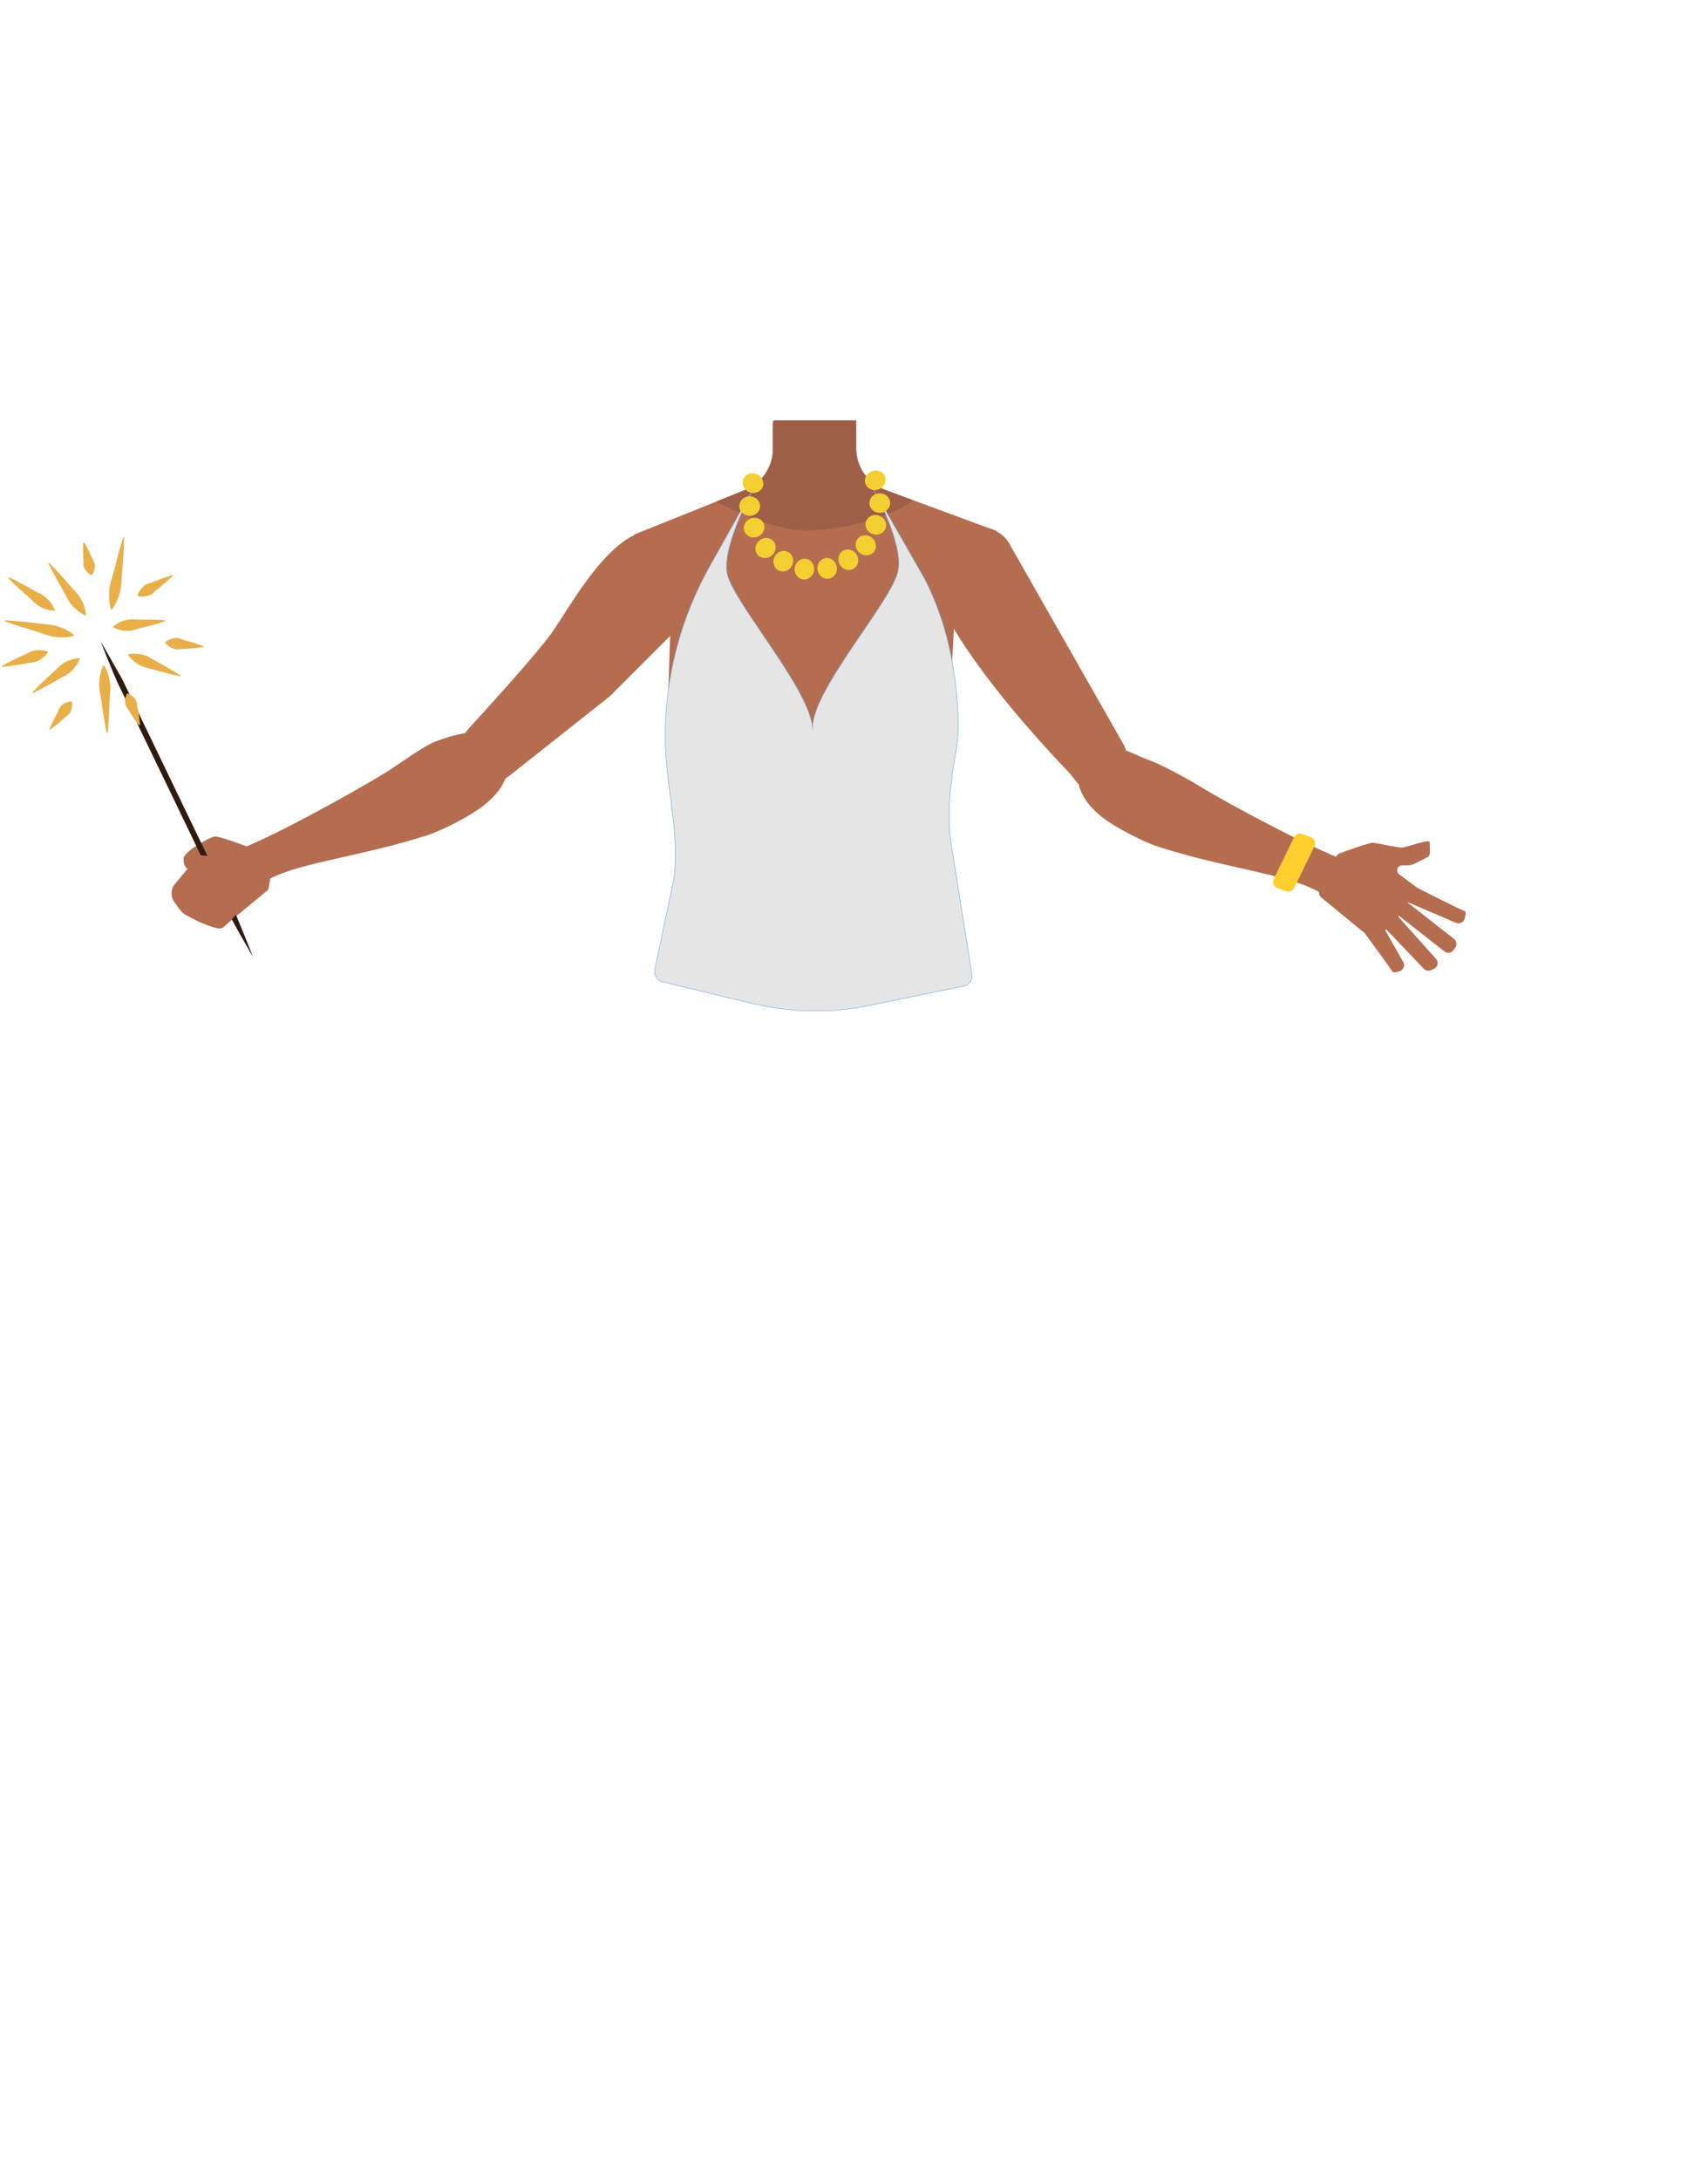 <?xml version="1.0" encoding="utf-8"?>
<!-- Generator: Adobe Illustrator 26.0.3, SVG Export Plug-In . SVG Version: 6.00 Build 0)  -->
<svg version="1.1" id="Layer_1" xmlns="http://www.w3.org/2000/svg" xmlns:xlink="http://www.w3.org/1999/xlink" x="0px" y="0px"
	 viewBox="0 0 788 1005.1" style="enable-background:new 0 0 788 1005.1;" xml:space="preserve">
<style type="text/css">
	.st0{fill:#B56D50;}
	.st1{fill:#9E5E47;}
	.st2{fill:#FFCF2E;stroke:#FFCB45;stroke-width:0.25;stroke-miterlimit:10;}
	.st3{fill:#E5E5E5;stroke:#7FADD5;stroke-width:0.25;stroke-miterlimit:10;}
	.st4{fill:#F4CF31;}
	.st5{fill:#301C0F;}
	.st6{fill:#E8AF49;}
</style>
<path class="st0" d="M440.4,284.1l-2.4,45.5l-16.5,48h-92.1L308,328.9l1.5-45.6l-17-36.8l37.9-15.2l13.4-5.4
	c7.7-3.1,12.8-10.6,12.8-18.9v-12.8H395v12.5c0,8.5,5.3,16.1,13.3,19.1l12.9,4.8l38.5,14.2L440.4,284.1z"/>
<path class="st1" d="M421.2,230.7c-11.1,8.7-34,13.9-49.7,13.9c-11.1,0-29.6-7-41.1-13.3l13.4-5.4c7.7-3.1,12.8-10.6,12.8-18.9
	v-11.5l0.3-1.3l0.1-0.4h38v13c0,8.5,5.3,16.1,13.3,19.1L421.2,230.7z"/>
<g id="Calque_3_00000178198621069323162600000009031627836151766950_">
	<path class="st0" d="M115.6,391.3c-0.3-0.4-0.7-0.6-1.1-0.8c-2.8-1-13.4-5-15.4-4.8c-2.3,0.2-15,7.3-14.4,10.4c0,0-0.3,3.1,1.8,4.5
		l-5.8,7c-1.9,2.3-2.1,5.6-0.4,8.1c1.1,1.6,2.2,3.2,3.1,4.2c0.7,0.9,1.5,1.6,2.5,2.1l5.8,3c0.6,0.3,1.1,0.5,1.7,0.7
		c1.9,0.7,8.2,3.6,9.5,1.8c0.1-0.2,0.3-0.3,0.4-0.4l19.8-16.3c0.5-0.4,0.8-0.9,0.9-1.6l0.8-4.9c0.1-0.7-0.1-1.4-0.5-1.9L115.6,391.3
		z"/>
	<path class="st0" d="M231.6,344.2c-7.3-11.2-23.8-4.7-29.9-2.6c-6.1,2.1-18,11-23.4,14.4c-14.2,8.7-56.3,32.3-71.9,37
		c-10.9,3.2,5.6,18.7,5.6,18.7s11.6-6.7,19.2-9.4c16-5.7,39-8.6,65.7-17.1c7-2.2,20.4-9.1,26.1-13.7
		C239.1,359,233.8,347.5,231.6,344.2z"/>
	<path class="st0" d="M617,394.2c0.3-0.3,0.6-0.6,1-0.7c2.7-1,13.5-5,15.5-4.9c2.3,0.2,11.8,2.4,13.6,2.2c1.8-0.2,12.4-4,12.5-2.6
		c0.1,0.9,0.1,3.3,0.1,5c0,0.9-0.5,1.8-1.4,2.2l-5.4,2.7c-1.1,0.6-2.4,0.9-3.6,0.9h-2.4c-2.2,0-3.1,2.8-1.3,4.2l8.2,6.1
		c0.1,0.1,0.2,0.2,0.3,0.2c2,1,20.4,10.3,21.6,10.6c0.6,0.1,0.5,1.7,0.1,3.3c-0.4,1.8-2.3,2.8-4.1,2.1l-22-9.4
		c-0.1-0.1-0.2,0.1-0.1,0.2l21.2,16.6c1.3,1,1.5,2.9,0.5,4.2l-0.8,1.1c-1,1.3-2.9,1.5-4.1,0.5l-20.8-16.3c-0.3-0.2-0.6,0.2-0.4,0.4
		l17.3,19.3c1.3,1.5,0.9,3.7-0.9,4.6l-1.2,0.6c-1.2,0.6-2.6,0.3-3.5-0.6l-17.2-18c-0.2-0.3-0.7,0-0.5,0.4l8.2,14.5
		c0.9,1.6,0.1,3.6-1.6,4.2c-1.6,0.5-3.2,0.9-3.5,0.1c-0.7-1.4-11.2-15.5-12.6-17.5c-0.1-0.2-0.2-0.3-0.4-0.4l-19.9-16.3
		c-0.4-0.4-0.7-0.9-0.8-1.5l-0.7-5c-0.1-0.6,0.1-1.3,0.5-1.8L617,394.2z"/>
	<path class="st0" d="M499.9,349.3c7.3-11.2,23.4-1.2,29.5,0.9c6.1,2.1,18.7,9,24.2,12.4c14.2,8.7,55.9,31,71.5,35.7
		c10.9,3.3-5.6,18.7-5.6,18.7s-11.6-6.7-19.2-9.4c-16-5.7-39-8.6-65.7-17.1c-7-2.2-20.3-9.1-26.1-13.7
		C492.4,364,497.8,352.5,499.9,349.3z"/>
	<path class="st0" d="M518.5,343.5l1.6,3.8c2.7,6.5-0.1,14-6.4,17.2l0,0c-5.8,2.8-12.7,1.3-16.8-3.7l-3.6-4.5
		c0,0-87.9-89.5-58.7-108.9l0,0c9.4-6.3,24.8-6.9,30.8,2.8L518.5,343.5z"/>
	<path class="st0" d="M281.4,321L235,357.7l-3.4,2.4c-6,4.1-14.1,2.9-18.6-2.8l0,0c-4.1-5.1-4.1-12.4,0.1-17.5l3.7-4.5
		c0,0,29.2-31.7,37.6-43.3c10.3-14.2,36.7-66.2,60.9-40.1c0,0,10.4,25.2,2,33.2L281.4,321z"/>
</g>
<path class="st2" d="M600.9,384.7l3.8,1.4c1.6,0.6,2.4,2.5,1.6,4.1l-9.3,19.1c-0.7,1.4-2.3,2-3.8,1.5l-3.8-1.4
	c-1.6-0.6-2.4-2.5-1.6-4.1l9.3-19.1C597.8,384.7,599.4,384.1,600.9,384.7z"/>
<path class="st3" d="M444.6,454.7c2.5-0.5,4.2-2.9,3.8-5.4l-9.3-58.5c-0.8-4.9-1.1-8.6-1.2-12.5c-0.1-5.9,0.2-11.7,1-17.6l0.8-6.3
	c0.3-2.1,0.6-4.2,1-6.3c1.1-5.3,1.6-10.8,1.4-16.2c-0.8-22.5-5.1-44.8-15.5-65l-23.9-41.8c0,0,13.9,24.5,11.7,37.8
	c-2.2,13.3-39,54.2-39.5,72.2v1.2c-0.5-18-37.2-59-39.5-72.2c-2.2-13.3,13.1-40.5,13.1-40.5L328,260.1c-14,24.6-21.2,52.1-21.1,80
	l0,0c0.1,22.5,6.8,42.7,4,65.1l-8.8,41.9c-0.5,2.5,1,5,3.5,5.6l41.5,10c17.6,4.2,35.9,4.6,53.6,1L444.6,454.7z"/>
<g>
	<g>
		
			<ellipse transform="matrix(0.932 -0.363 0.363 0.932 -52.885 161.458)" class="st4" cx="403.7" cy="221.6" rx="4.8" ry="4.5"/>
	</g>
	<g>
		
			<ellipse transform="matrix(1 -2.197902e-02 2.197902e-02 1 -4.999 8.976)" class="st4" cx="405.8" cy="231.9" rx="4.8" ry="4.5"/>
	</g>
	<g>
		<ellipse transform="matrix(0.321 -0.947 0.947 0.321 45.142 547.081)" class="st4" cx="404.2" cy="242" rx="4.5" ry="4.8"/>
	</g>
	<g>
		<ellipse transform="matrix(0.626 -0.78 0.78 0.626 -46.633 405.519)" class="st4" cx="399.3" cy="251.4" rx="4.5" ry="4.8"/>
	</g>
	<g>
		
			<ellipse transform="matrix(0.855 -0.519 0.519 0.855 -77.139 240.509)" class="st4" cx="391.3" cy="258.1" rx="4.5" ry="4.8"/>
	</g>
	<g>
		
			<ellipse transform="matrix(0.981 -0.195 0.195 0.981 -43.802 79.568)" class="st4" cx="381.6" cy="261.9" rx="4.5" ry="4.8"/>
	</g>
	<g>
		<ellipse transform="matrix(0.152 -0.988 0.988 0.152 55.631 589.306)" class="st4" cx="371.2" cy="262.2" rx="4.8" ry="4.5"/>
	</g>
	<g>
		
			<ellipse transform="matrix(0.481 -0.877 0.877 0.481 -39.381 451.134)" class="st4" cx="361.3" cy="258.8" rx="4.8" ry="4.5"/>
	</g>
	<g>
		
			<ellipse transform="matrix(0.752 -0.659 0.659 0.752 -78.759 295.633)" class="st4" cx="353.2" cy="252.4" rx="4.8" ry="4.5"/>
	</g>
	<g>
		
			<ellipse transform="matrix(0.932 -0.363 0.363 0.932 -64.594 142.672)" class="st4" cx="347.8" cy="243.4" rx="4.8" ry="4.5"/>
	</g>
	<g>
		
			<ellipse transform="matrix(1 -2.197902e-02 2.197902e-02 1 -5.044 7.657)" class="st4" cx="345.8" cy="233.3" rx="4.8" ry="4.5"/>
	</g>
	<g>
		<ellipse transform="matrix(0.321 -0.947 0.947 0.321 24.765 480.299)" class="st4" cx="347.5" cy="222.9" rx="4.5" ry="4.8"/>
	</g>
</g>
<g>
	<path class="st5" d="M46.3,295.5c3.4,5.9,6.8,11.8,10.1,17.7c5.6,11.5,20.7,42.8,26.4,54.7c5.8,12,20.8,43.1,26.4,54.7
		c2.6,6.2,5.1,12.5,7.6,18.8c-3.4-5.9-6.8-11.8-10-17.7c-5.6-11.5-20.7-42.8-26.4-54.7c-5.8-12-20.8-43.1-26.4-54.7
		C51.3,308,48.8,301.8,46.3,295.5L46.3,295.5z"/>
</g>
<g>
	<path class="st6" d="M22.8,259.6c2.5,2.5,5.1,5.5,7.5,8.1c1.4,1.7,3.4,4,4.9,5.5c2.5,2.9,4,6.2,4.5,10.3c0,0.2-0.2,0.4-0.4,0.3
		c-2.5-1.2-4.4-2.9-6.1-4.7c-1.7-1.8-2.6-4.2-3.8-6.3c-0.9-1.6-2.8-4.8-3.6-6.4c-1.2-2.2-2.3-4.3-3.4-6.6
		C22.2,259.7,22.6,259.4,22.8,259.6L22.8,259.6z"/>
</g>
<g>
	<path class="st6" d="M57.3,248c-0.1,4-0.4,8.5-0.7,12.6c-0.2,2.5-0.5,5.9-0.6,8.4c-0.3,4.3-1.7,8.2-4.3,12
		c-0.1,0.2-0.4,0.1-0.5-0.1c-0.9-3-1-5.8-0.8-8.6c0.1-2.8,1.2-5.4,1.9-8.1c0.5-2,1.6-6.1,2.1-8.1c0.8-2.7,1.5-5.4,2.4-8
		C56.9,247.6,57.3,247.7,57.3,248L57.3,248z"/>
</g>
<g>
	<path class="st6" d="M76.1,286.5c-2.8,0.9-5.9,1.8-8.7,2.5c-1.7,0.4-4.1,1-5.8,1.5c-3.1,0.8-6,0.4-9.2-1.1
		c-0.2-0.1-0.2-0.4-0.1-0.5c3.5-3.1,7.3-3.6,11.6-3.2c1.5,0,4.5,0,6,0c2,0.1,4,0.1,6,0.3C76.3,286.1,76.3,286.5,76.1,286.5
		L76.1,286.5z"/>
</g>
<g>
	<path class="st6" d="M83.1,311.8c-3.1-0.6-6.5-1.5-9.5-2.3c-1.9-0.5-4.4-1.3-6.3-1.7c-3.3-0.9-5.9-2.8-8.2-5.7
		c-0.1-0.1-0.1-0.3,0.1-0.4c3.6-0.7,6.9-0.1,9.9,1.5c2.6,1.6,5.9,3.2,8.5,4.8c1.9,1.1,3.8,2.2,5.6,3.4
		C83.6,311.5,83.4,311.9,83.1,311.8L83.1,311.8z"/>
</g>
<g>
	<path class="st6" d="M49.2,337.8c-0.8-3.7-1.4-7.8-2-11.5c-0.3-2.3-0.8-5.4-1.2-7.7c-0.6-4-0.1-7.8,1.6-11.7c0.1-0.2,0.4-0.2,0.5,0
		c1.5,2.5,2.2,5,2.6,7.6c0.5,2.6,0,5.2-0.1,7.7c-0.1,1.9-0.2,5.8-0.3,7.7c-0.2,2.6-0.3,5.2-0.6,7.7C49.7,338,49.3,338,49.2,337.8
		L49.2,337.8z"/>
</g>
<g>
	<path class="st6" d="M15,319.2c2.2-2.4,4.8-4.8,7.2-7.1c1.5-1.3,3.5-3.2,4.9-4.6c2.6-2.4,5.6-3.7,9.4-4.1c0.2,0,0.4,0.2,0.3,0.4
		c-1,2.4-2.4,4.2-4,5.8s-3.8,2.4-5.7,3.5c-1.4,0.9-4.3,2.5-5.8,3.3c-2,1.1-3.9,2.1-6,3.1C15.1,319.7,14.8,319.3,15,319.2L15,319.2z"
		/>
</g>
<g>
	<path class="st6" d="M2.4,286c3.9,0.2,8.3,0.7,12.2,1.1c2.4,0.3,5.7,0.7,8.1,0.9c4.2,0.5,7.9,2,11.4,4.7c0.2,0.1,0.1,0.4-0.1,0.5
		c-2.9,0.8-5.7,0.8-8.4,0.5c-2.7-0.2-5.2-1.4-7.8-2.2c-1.9-0.6-5.9-1.8-7.8-2.4c-2.6-0.9-5.2-1.7-7.7-2.6C2,286.4,2.1,286,2.4,286
		L2.4,286z"/>
</g>
<g>
	<path class="st6" d="M38.9,250.2c1,1.6,1.9,3.5,2.7,5.2c0.4,1.1,1.1,2.5,1.7,3.5c0.9,2,0.5,3.9-0.8,6.1c-0.1,0.2-0.3,0.2-0.5,0.1
		c-1.6-0.9-2.5-2-3.1-3.2c-0.7-1.2-0.3-2.5-0.4-3.8c-0.1-1-0.2-2.9-0.2-3.9c0-1.3,0-2.6,0.1-3.9C38.4,250.1,38.8,250,38.9,250.2
		L38.9,250.2z"/>
</g>
<g>
	<path class="st6" d="M79.7,265.5c-2.2,2.1-4.7,4.3-7.1,6.2c-1.2,0.9-2.2,2.3-3.7,2.8s-3.1,0.8-5.1,0.4c-0.2,0-0.3-0.2-0.3-0.4
		c0.6-2,1.7-3.2,2.9-4.3s2.8-1.3,4.3-1.9c1.1-0.4,3.3-1.3,4.4-1.7c1.5-0.5,3-1,4.5-1.5C79.7,265,79.9,265.4,79.7,265.5L79.7,265.5z"
		/>
</g>
<g>
	<path class="st6" d="M93.7,298.4c-2.9,0.4-6,0.7-8.9,0.8c-1.5,0-3,0.5-4.4,0s-2.8-1.2-4.1-2.7c-0.1-0.1-0.1-0.4,0-0.5
		c1.6-1.2,3.1-1.6,4.6-1.8c1.5-0.2,2.9,0.6,4.3,1c1.1,0.3,3.2,0.9,4.2,1.2c1.4,0.5,2.8,0.9,4.2,1.5C94,298,94,298.4,93.7,298.4
		L93.7,298.4z"/>
</g>
<g>
	<path class="st6" d="M64,334.3c-1.2-1.5-2.3-3.2-3.4-4.8c-0.6-1-1.4-2.4-2.1-3.3c-1.2-1.9-1-3.8,0-6.2c0.1-0.2,0.3-0.3,0.5-0.2
		c1.7,0.7,2.7,1.7,3.5,2.7c0.8,1.1,0.7,2.5,0.9,3.7c0.2,0.9,0.6,2.9,0.7,3.8c0.2,1.3,0.4,2.6,0.5,3.9
		C64.4,334.4,64.1,334.5,64,334.3L64,334.3z"/>
</g>
<g>
	<path class="st6" d="M22.9,336.1c0.7-1.9,1.7-3.8,2.6-5.6c0.6-1.1,1.4-2.5,1.8-3.7c1.1-2.1,2.8-3,5.5-3.4c0.2,0,0.4,0.1,0.4,0.3
		c0.3,1.9-0.1,3.3-0.7,4.5c-0.6,1.3-1.9,1.9-2.9,2.9c-0.7,0.7-2.3,2.1-3.1,2.7c-1.1,0.9-2.1,1.7-3.3,2.6
		C23.1,336.6,22.8,336.4,22.9,336.1L22.9,336.1z"/>
</g>
<g>
	<path class="st6" d="M1,307c2.3-1.3,5-2.7,7.4-3.8c1.5-0.7,3.6-1.6,5-2.4c2.7-1.3,5.4-1.3,8.5-0.4c0.2,0.1,0.2,0.2,0.2,0.4
		c-1.3,1.9-2.9,3-4.6,3.9c-1.6,0.9-3.6,0.8-5.4,1.2c-1.4,0.3-4.1,0.7-5.4,0.9c-1.8,0.3-3.7,0.5-5.5,0.7C0.9,307.5,0.7,307.2,1,307
		L1,307z"/>
</g>
<g>
	<path class="st6" d="M4.2,266.2c2.9,1.3,5.9,3,8.7,4.5c1.7,1,4,2.3,5.8,3.1c3,1.7,5.1,4.1,6.6,7.4c0.1,0.2,0,0.3-0.2,0.4
		c-3.7-0.2-6.7-1.5-9.3-3.8c-2.1-2.2-5-4.5-7.2-6.6c-1.6-1.5-3.2-3-4.7-4.6C3.7,266.4,3.9,266.1,4.2,266.2L4.2,266.2z"/>
</g>
<path class="st0" d="M79.6,409.6c0,0,16.5-14.7,18.6-13.9c5,2,2.3,5.5,4.5,5.8s1.5,4.3,1.5,4.9s0.9-0.3,2.1,1.2
	c3.5,4.3,3.4,4.1,5.3,6c3.6,3.5-8.7,14.1-8.7,14.1"/>
<polygon class="st0" points="85.7,393.7 101.6,395.2 98.5,411.6 88.6,408.3 "/>
</svg>
